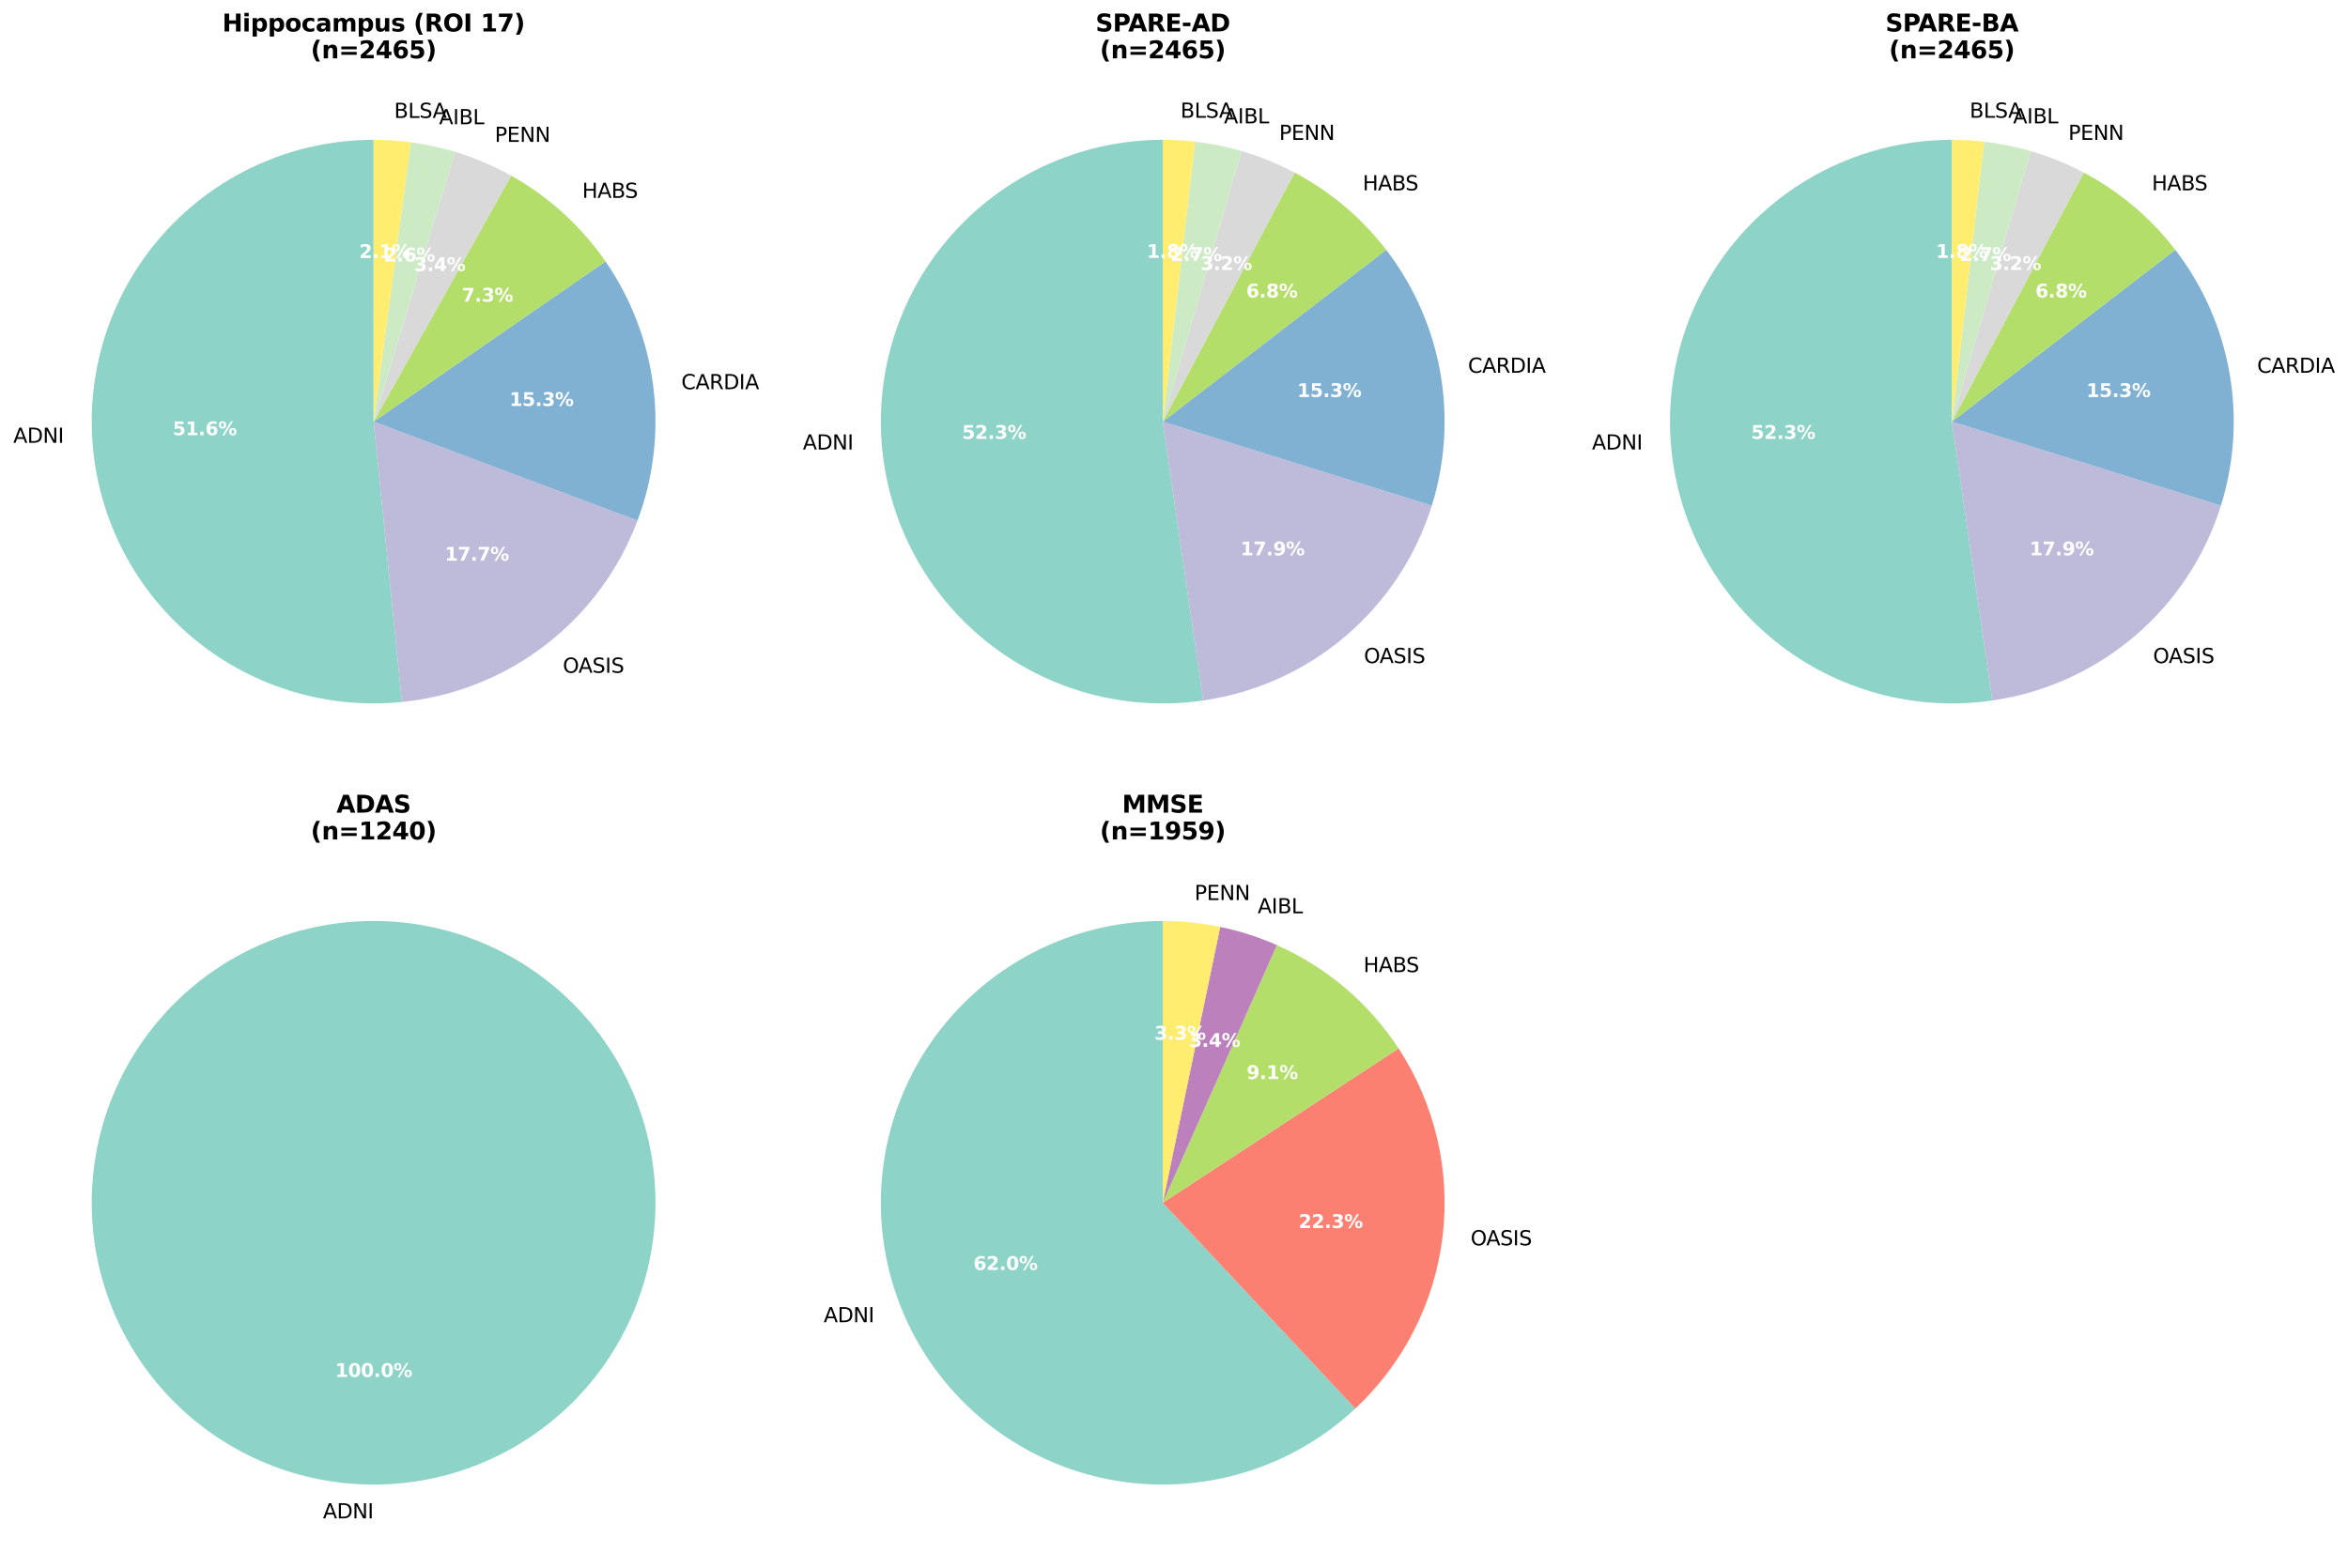 <?xml version="1.0" encoding="utf-8" standalone="no"?>
<!DOCTYPE svg PUBLIC "-//W3C//DTD SVG 1.1//EN"
  "http://www.w3.org/Graphics/SVG/1.1/DTD/svg11.dtd">
<svg xmlns:xlink="http://www.w3.org/1999/xlink" width="1273.384pt" height="850.785pt" viewBox="0 0 1273.384 850.785" xmlns="http://www.w3.org/2000/svg" version="1.1">
 <defs>
  <style type="text/css">*{stroke-linejoin: round; stroke-linecap: butt}</style>
 </defs>
 <g id="figure_1">
  <g id="patch_1">
   <path d="M 0 850.785 
L 1273.384 850.785 
L 1273.384 0 
L 0 0 
z
" style="fill: #ffffff"/>
  </g>
  <g id="axes_1">
   <g id="patch_2">
    <path d="M 202.614 75.853 
C 181.891 75.853 161.384 80.066 142.34 88.237 
C 123.296 96.407 106.111 108.365 91.832 123.382 
C 77.552 138.4 66.474 156.165 59.272 175.595 
C 52.07 195.026 48.894 215.72 49.937 236.416 
C 50.98 257.112 56.22 277.382 65.338 295.99 
C 74.457 314.599 87.264 331.16 102.981 344.666 
C 118.697 358.172 136.997 368.342 156.766 374.557 
C 176.535 380.772 197.362 382.903 217.979 380.82 
L 202.614 228.723 
z
" style="fill: #8dd3c7"/>
   </g>
   <g id="patch_3">
    <path d="M 217.979 380.82 
C 246.331 377.956 273.325 367.22 295.901 349.831 
C 318.476 332.441 335.746 309.081 345.751 282.399 
L 202.614 228.723 
z
" style="fill: #bebada"/>
   </g>
   <g id="patch_4">
    <path d="M 345.751 282.399 
C 354.412 259.303 357.356 234.45 354.33 209.97 
C 351.304 185.489 342.397 162.101 328.373 141.809 
L 202.614 228.723 
z
" style="fill: #80b1d3"/>
   </g>
   <g id="patch_5">
    <path d="M 328.373 141.809 
C 321.756 132.235 314.068 123.449 305.458 115.62 
C 296.848 107.79 287.372 100.97 277.214 95.291 
L 202.614 228.723 
z
" style="fill: #b3de69"/>
   </g>
   <g id="patch_6">
    <path d="M 277.214 95.291 
C 272.394 92.596 267.433 90.165 262.35 88.007 
C 257.268 85.85 252.072 83.969 246.786 82.374 
L 202.614 228.723 
z
" style="fill: #d9d9d9"/>
   </g>
   <g id="patch_7">
    <path d="M 246.786 82.374 
C 242.868 81.191 238.905 80.167 234.905 79.302 
C 230.906 78.438 226.873 77.734 222.817 77.194 
L 202.614 228.723 
z
" style="fill: #ccebc5"/>
   </g>
   <g id="patch_8">
    <path d="M 222.817 77.194 
C 219.469 76.747 216.107 76.412 212.738 76.188 
C 209.368 75.965 205.991 75.853 202.614 75.853 
L 202.614 228.723 
z
" style="fill: #ffed6f"/>
   </g>
   <g id="matplotlib.axis_1"/>
   <g id="matplotlib.axis_2"/>
   <g id="text_1">
    <!-- ADNI -->
    <g transform="translate(7.2 240.221) scale(0.11 -0.11)">
     <defs>
      <path id="DejaVuSans-41" d="M 2188 4044 
L 1331 1722 
L 3047 1722 
L 2188 4044 
z
M 1831 4666 
L 2547 4666 
L 4325 0 
L 3669 0 
L 3244 1197 
L 1141 1197 
L 716 0 
L 50 0 
L 1831 4666 
z
" transform="scale(0.016)"/>
      <path id="DejaVuSans-44" d="M 1259 4147 
L 1259 519 
L 2022 519 
Q 2988 519 3436 956 
Q 3884 1394 3884 2338 
Q 3884 3275 3436 3711 
Q 2988 4147 2022 4147 
L 1259 4147 
z
M 628 4666 
L 1925 4666 
Q 3281 4666 3915 4102 
Q 4550 3538 4550 2338 
Q 4550 1131 3912 565 
Q 3275 0 1925 0 
L 628 0 
L 628 4666 
z
" transform="scale(0.016)"/>
      <path id="DejaVuSans-4e" d="M 628 4666 
L 1478 4666 
L 3547 763 
L 3547 4666 
L 4159 4666 
L 4159 0 
L 3309 0 
L 1241 3903 
L 1241 0 
L 628 0 
L 628 4666 
z
" transform="scale(0.016)"/>
      <path id="DejaVuSans-49" d="M 628 4666 
L 1259 4666 
L 1259 0 
L 628 0 
L 628 4666 
z
" transform="scale(0.016)"/>
     </defs>
     <use xlink:href="#DejaVuSans-41"/>
     <use xlink:href="#DejaVuSans-44" x="68.408"/>
     <use xlink:href="#DejaVuSans-4e" x="145.41"/>
     <use xlink:href="#DejaVuSans-49" x="220.215"/>
    </g>
   </g>
   <g id="text_2">
    <!-- 51.6% -->
    <g style="fill: #ffffff" transform="translate(93.661 236.098) scale(0.1 -0.1)">
     <defs>
      <path id="DejaVuSans-Bold-35" d="M 678 4666 
L 3669 4666 
L 3669 3781 
L 1638 3781 
L 1638 3059 
Q 1775 3097 1914 3117 
Q 2053 3138 2203 3138 
Q 3056 3138 3531 2711 
Q 4006 2284 4006 1522 
Q 4006 766 3489 337 
Q 2972 -91 2053 -91 
Q 1656 -91 1267 -14 
Q 878 63 494 219 
L 494 1166 
Q 875 947 1217 837 
Q 1559 728 1863 728 
Q 2300 728 2551 942 
Q 2803 1156 2803 1522 
Q 2803 1891 2551 2103 
Q 2300 2316 1863 2316 
Q 1603 2316 1309 2248 
Q 1016 2181 678 2041 
L 678 4666 
z
" transform="scale(0.016)"/>
      <path id="DejaVuSans-Bold-31" d="M 750 831 
L 1813 831 
L 1813 3847 
L 722 3622 
L 722 4441 
L 1806 4666 
L 2950 4666 
L 2950 831 
L 4013 831 
L 4013 0 
L 750 0 
L 750 831 
z
" transform="scale(0.016)"/>
      <path id="DejaVuSans-Bold-2e" d="M 653 1209 
L 1778 1209 
L 1778 0 
L 653 0 
L 653 1209 
z
" transform="scale(0.016)"/>
      <path id="DejaVuSans-Bold-36" d="M 2316 2303 
Q 2000 2303 1842 2098 
Q 1684 1894 1684 1484 
Q 1684 1075 1842 870 
Q 2000 666 2316 666 
Q 2634 666 2792 870 
Q 2950 1075 2950 1484 
Q 2950 1894 2792 2098 
Q 2634 2303 2316 2303 
z
M 3803 4544 
L 3803 3681 
Q 3506 3822 3243 3889 
Q 2981 3956 2731 3956 
Q 2194 3956 1894 3657 
Q 1594 3359 1544 2772 
Q 1750 2925 1990 3001 
Q 2231 3078 2516 3078 
Q 3231 3078 3670 2659 
Q 4109 2241 4109 1563 
Q 4109 813 3618 361 
Q 3128 -91 2303 -91 
Q 1394 -91 895 523 
Q 397 1138 397 2266 
Q 397 3422 980 4083 
Q 1563 4744 2578 4744 
Q 2900 4744 3203 4694 
Q 3506 4644 3803 4544 
z
" transform="scale(0.016)"/>
      <path id="DejaVuSans-Bold-25" d="M 4959 1925 
Q 4738 1925 4616 1733 
Q 4494 1541 4494 1184 
Q 4494 825 4614 633 
Q 4734 441 4959 441 
Q 5184 441 5303 633 
Q 5422 825 5422 1184 
Q 5422 1541 5301 1733 
Q 5181 1925 4959 1925 
z
M 4959 2450 
Q 5541 2450 5875 2112 
Q 6209 1775 6209 1184 
Q 6209 594 5875 251 
Q 5541 -91 4959 -91 
Q 4378 -91 4042 251 
Q 3706 594 3706 1184 
Q 3706 1772 4042 2111 
Q 4378 2450 4959 2450 
z
M 2094 -91 
L 1403 -91 
L 4319 4750 
L 5013 4750 
L 2094 -91 
z
M 1453 4750 
Q 2034 4750 2367 4411 
Q 2700 4072 2700 3481 
Q 2700 2891 2367 2550 
Q 2034 2209 1453 2209 
Q 872 2209 539 2550 
Q 206 2891 206 3481 
Q 206 4072 539 4411 
Q 872 4750 1453 4750 
z
M 1453 4225 
Q 1228 4225 1106 4031 
Q 984 3838 984 3481 
Q 984 3122 1106 2926 
Q 1228 2731 1453 2731 
Q 1678 2731 1798 2926 
Q 1919 3122 1919 3481 
Q 1919 3838 1797 4031 
Q 1675 4225 1453 4225 
z
" transform="scale(0.016)"/>
     </defs>
     <use xlink:href="#DejaVuSans-Bold-35"/>
     <use xlink:href="#DejaVuSans-Bold-31" x="69.58"/>
     <use xlink:href="#DejaVuSans-Bold-2e" x="139.16"/>
     <use xlink:href="#DejaVuSans-Bold-36" x="177.148"/>
     <use xlink:href="#DejaVuSans-Bold-25" x="246.729"/>
    </g>
   </g>
   <g id="text_3">
    <!-- OASIS -->
    <g transform="translate(305.229 364.977) scale(0.11 -0.11)">
     <defs>
      <path id="DejaVuSans-4f" d="M 2522 4238 
Q 1834 4238 1429 3725 
Q 1025 3213 1025 2328 
Q 1025 1447 1429 934 
Q 1834 422 2522 422 
Q 3209 422 3611 934 
Q 4013 1447 4013 2328 
Q 4013 3213 3611 3725 
Q 3209 4238 2522 4238 
z
M 2522 4750 
Q 3503 4750 4090 4092 
Q 4678 3434 4678 2328 
Q 4678 1225 4090 567 
Q 3503 -91 2522 -91 
Q 1538 -91 948 565 
Q 359 1222 359 2328 
Q 359 3434 948 4092 
Q 1538 4750 2522 4750 
z
" transform="scale(0.016)"/>
      <path id="DejaVuSans-53" d="M 3425 4513 
L 3425 3897 
Q 3066 4069 2747 4153 
Q 2428 4238 2131 4238 
Q 1616 4238 1336 4038 
Q 1056 3838 1056 3469 
Q 1056 3159 1242 3001 
Q 1428 2844 1947 2747 
L 2328 2669 
Q 3034 2534 3370 2195 
Q 3706 1856 3706 1288 
Q 3706 609 3251 259 
Q 2797 -91 1919 -91 
Q 1588 -91 1214 -16 
Q 841 59 441 206 
L 441 856 
Q 825 641 1194 531 
Q 1563 422 1919 422 
Q 2459 422 2753 634 
Q 3047 847 3047 1241 
Q 3047 1584 2836 1778 
Q 2625 1972 2144 2069 
L 1759 2144 
Q 1053 2284 737 2584 
Q 422 2884 422 3419 
Q 422 4038 858 4394 
Q 1294 4750 2059 4750 
Q 2388 4750 2728 4690 
Q 3069 4631 3425 4513 
z
" transform="scale(0.016)"/>
     </defs>
     <use xlink:href="#DejaVuSans-4f"/>
     <use xlink:href="#DejaVuSans-41" x="76.961"/>
     <use xlink:href="#DejaVuSans-53" x="145.369"/>
     <use xlink:href="#DejaVuSans-49" x="208.846"/>
     <use xlink:href="#DejaVuSans-53" x="238.338"/>
    </g>
   </g>
   <g id="text_4">
    <!-- 17.7% -->
    <g style="fill: #ffffff" transform="translate(241.24 304.147) scale(0.1 -0.1)">
     <defs>
      <path id="DejaVuSans-Bold-37" d="M 428 4666 
L 3944 4666 
L 3944 3988 
L 2125 0 
L 953 0 
L 2675 3781 
L 428 3781 
L 428 4666 
z
" transform="scale(0.016)"/>
     </defs>
     <use xlink:href="#DejaVuSans-Bold-31"/>
     <use xlink:href="#DejaVuSans-Bold-37" x="69.58"/>
     <use xlink:href="#DejaVuSans-Bold-2e" x="139.16"/>
     <use xlink:href="#DejaVuSans-Bold-37" x="177.148"/>
     <use xlink:href="#DejaVuSans-Bold-25" x="246.729"/>
    </g>
   </g>
   <g id="text_5">
    <!-- CARDIA -->
    <g transform="translate(369.501 211.13) scale(0.11 -0.11)">
     <defs>
      <path id="DejaVuSans-43" d="M 4122 4306 
L 4122 3641 
Q 3803 3938 3442 4084 
Q 3081 4231 2675 4231 
Q 1875 4231 1450 3742 
Q 1025 3253 1025 2328 
Q 1025 1406 1450 917 
Q 1875 428 2675 428 
Q 3081 428 3442 575 
Q 3803 722 4122 1019 
L 4122 359 
Q 3791 134 3420 21 
Q 3050 -91 2638 -91 
Q 1578 -91 968 557 
Q 359 1206 359 2328 
Q 359 3453 968 4101 
Q 1578 4750 2638 4750 
Q 3056 4750 3426 4639 
Q 3797 4528 4122 4306 
z
" transform="scale(0.016)"/>
      <path id="DejaVuSans-52" d="M 2841 2188 
Q 3044 2119 3236 1894 
Q 3428 1669 3622 1275 
L 4263 0 
L 3584 0 
L 2988 1197 
Q 2756 1666 2539 1819 
Q 2322 1972 1947 1972 
L 1259 1972 
L 1259 0 
L 628 0 
L 628 4666 
L 2053 4666 
Q 2853 4666 3247 4331 
Q 3641 3997 3641 3322 
Q 3641 2881 3436 2590 
Q 3231 2300 2841 2188 
z
M 1259 4147 
L 1259 2491 
L 2053 2491 
Q 2509 2491 2742 2702 
Q 2975 2913 2975 3322 
Q 2975 3731 2742 3939 
Q 2509 4147 2053 4147 
L 1259 4147 
z
" transform="scale(0.016)"/>
     </defs>
     <use xlink:href="#DejaVuSans-43"/>
     <use xlink:href="#DejaVuSans-41" x="69.824"/>
     <use xlink:href="#DejaVuSans-52" x="138.232"/>
     <use xlink:href="#DejaVuSans-44" x="207.715"/>
     <use xlink:href="#DejaVuSans-49" x="284.717"/>
     <use xlink:href="#DejaVuSans-41" x="314.209"/>
    </g>
   </g>
   <g id="text_6">
    <!-- 15.3% -->
    <g style="fill: #ffffff" transform="translate(276.297 220.231) scale(0.1 -0.1)">
     <defs>
      <path id="DejaVuSans-Bold-33" d="M 2981 2516 
Q 3453 2394 3698 2092 
Q 3944 1791 3944 1325 
Q 3944 631 3412 270 
Q 2881 -91 1863 -91 
Q 1503 -91 1142 -33 
Q 781 25 428 141 
L 428 1069 
Q 766 900 1098 814 
Q 1431 728 1753 728 
Q 2231 728 2486 893 
Q 2741 1059 2741 1369 
Q 2741 1688 2480 1852 
Q 2219 2016 1709 2016 
L 1228 2016 
L 1228 2791 
L 1734 2791 
Q 2188 2791 2409 2933 
Q 2631 3075 2631 3366 
Q 2631 3634 2415 3781 
Q 2200 3928 1806 3928 
Q 1516 3928 1219 3862 
Q 922 3797 628 3669 
L 628 4550 
Q 984 4650 1334 4700 
Q 1684 4750 2022 4750 
Q 2931 4750 3382 4451 
Q 3834 4153 3834 3553 
Q 3834 3144 3618 2883 
Q 3403 2622 2981 2516 
z
" transform="scale(0.016)"/>
     </defs>
     <use xlink:href="#DejaVuSans-Bold-31"/>
     <use xlink:href="#DejaVuSans-Bold-35" x="69.58"/>
     <use xlink:href="#DejaVuSans-Bold-2e" x="139.16"/>
     <use xlink:href="#DejaVuSans-Bold-33" x="177.148"/>
     <use xlink:href="#DejaVuSans-Bold-25" x="246.729"/>
    </g>
   </g>
   <g id="text_7">
    <!-- HABS -->
    <g transform="translate(315.742 107.344) scale(0.11 -0.11)">
     <defs>
      <path id="DejaVuSans-48" d="M 628 4666 
L 1259 4666 
L 1259 2753 
L 3553 2753 
L 3553 4666 
L 4184 4666 
L 4184 0 
L 3553 0 
L 3553 2222 
L 1259 2222 
L 1259 0 
L 628 0 
L 628 4666 
z
" transform="scale(0.016)"/>
      <path id="DejaVuSans-42" d="M 1259 2228 
L 1259 519 
L 2272 519 
Q 2781 519 3026 730 
Q 3272 941 3272 1375 
Q 3272 1813 3026 2020 
Q 2781 2228 2272 2228 
L 1259 2228 
z
M 1259 4147 
L 1259 2741 
L 2194 2741 
Q 2656 2741 2882 2914 
Q 3109 3088 3109 3444 
Q 3109 3797 2882 3972 
Q 2656 4147 2194 4147 
L 1259 4147 
z
M 628 4666 
L 2241 4666 
Q 2963 4666 3353 4366 
Q 3744 4066 3744 3513 
Q 3744 3084 3544 2831 
Q 3344 2578 2956 2516 
Q 3422 2416 3680 2098 
Q 3938 1781 3938 1306 
Q 3938 681 3513 340 
Q 3088 0 2303 0 
L 628 0 
L 628 4666 
z
" transform="scale(0.016)"/>
     </defs>
     <use xlink:href="#DejaVuSans-48"/>
     <use xlink:href="#DejaVuSans-41" x="75.195"/>
     <use xlink:href="#DejaVuSans-42" x="143.604"/>
     <use xlink:href="#DejaVuSans-53" x="210.457"/>
    </g>
   </g>
   <g id="text_8">
    <!-- 7.3% -->
    <g style="fill: #ffffff" transform="translate(250.453 163.62) scale(0.1 -0.1)">
     <use xlink:href="#DejaVuSans-Bold-37"/>
     <use xlink:href="#DejaVuSans-Bold-2e" x="69.58"/>
     <use xlink:href="#DejaVuSans-Bold-33" x="107.568"/>
     <use xlink:href="#DejaVuSans-Bold-25" x="177.148"/>
    </g>
   </g>
   <g id="text_9">
    <!-- PENN -->
    <g transform="translate(268.324 76.971) scale(0.11 -0.11)">
     <defs>
      <path id="DejaVuSans-50" d="M 1259 4147 
L 1259 2394 
L 2053 2394 
Q 2494 2394 2734 2622 
Q 2975 2850 2975 3272 
Q 2975 3691 2734 3919 
Q 2494 4147 2053 4147 
L 1259 4147 
z
M 628 4666 
L 2053 4666 
Q 2838 4666 3239 4311 
Q 3641 3956 3641 3272 
Q 3641 2581 3239 2228 
Q 2838 1875 2053 1875 
L 1259 1875 
L 1259 0 
L 628 0 
L 628 4666 
z
" transform="scale(0.016)"/>
      <path id="DejaVuSans-45" d="M 628 4666 
L 3578 4666 
L 3578 4134 
L 1259 4134 
L 1259 2753 
L 3481 2753 
L 3481 2222 
L 1259 2222 
L 1259 531 
L 3634 531 
L 3634 0 
L 628 0 
L 628 4666 
z
" transform="scale(0.016)"/>
     </defs>
     <use xlink:href="#DejaVuSans-50"/>
     <use xlink:href="#DejaVuSans-45" x="60.303"/>
     <use xlink:href="#DejaVuSans-4e" x="123.486"/>
     <use xlink:href="#DejaVuSans-4e" x="198.291"/>
    </g>
   </g>
   <g id="text_10">
    <!-- 3.4% -->
    <g style="fill: #ffffff" transform="translate(224.588 147.053) scale(0.1 -0.1)">
     <defs>
      <path id="DejaVuSans-Bold-34" d="M 2356 3675 
L 1038 1722 
L 2356 1722 
L 2356 3675 
z
M 2156 4666 
L 3494 4666 
L 3494 1722 
L 4159 1722 
L 4159 850 
L 3494 850 
L 3494 0 
L 2356 0 
L 2356 850 
L 288 850 
L 288 1881 
L 2156 4666 
z
" transform="scale(0.016)"/>
     </defs>
     <use xlink:href="#DejaVuSans-Bold-33"/>
     <use xlink:href="#DejaVuSans-Bold-2e" x="69.58"/>
     <use xlink:href="#DejaVuSans-Bold-34" x="107.568"/>
     <use xlink:href="#DejaVuSans-Bold-25" x="177.148"/>
    </g>
   </g>
   <g id="text_11">
    <!-- AIBL -->
    <g transform="translate(238.135 67.395) scale(0.11 -0.11)">
     <defs>
      <path id="DejaVuSans-4c" d="M 628 4666 
L 1259 4666 
L 1259 531 
L 3531 531 
L 3531 0 
L 628 0 
L 628 4666 
z
" transform="scale(0.016)"/>
     </defs>
     <use xlink:href="#DejaVuSans-41"/>
     <use xlink:href="#DejaVuSans-49" x="68.408"/>
     <use xlink:href="#DejaVuSans-42" x="97.9"/>
     <use xlink:href="#DejaVuSans-4c" x="166.504"/>
    </g>
   </g>
   <g id="text_12">
    <!-- 2.6% -->
    <g style="fill: #ffffff" transform="translate(208.122 141.83) scale(0.1 -0.1)">
     <defs>
      <path id="DejaVuSans-Bold-32" d="M 1844 884 
L 3897 884 
L 3897 0 
L 506 0 
L 506 884 
L 2209 2388 
Q 2438 2594 2547 2791 
Q 2656 2988 2656 3200 
Q 2656 3528 2436 3728 
Q 2216 3928 1850 3928 
Q 1569 3928 1234 3808 
Q 900 3688 519 3450 
L 519 4475 
Q 925 4609 1322 4679 
Q 1719 4750 2100 4750 
Q 2938 4750 3402 4381 
Q 3866 4013 3866 3353 
Q 3866 2972 3669 2642 
Q 3472 2313 2841 1759 
L 1844 884 
z
" transform="scale(0.016)"/>
     </defs>
     <use xlink:href="#DejaVuSans-Bold-32"/>
     <use xlink:href="#DejaVuSans-Bold-2e" x="69.58"/>
     <use xlink:href="#DejaVuSans-Bold-36" x="107.568"/>
     <use xlink:href="#DejaVuSans-Bold-25" x="177.148"/>
    </g>
   </g>
   <g id="text_13">
    <!-- BLSA -->
    <g transform="translate(213.75 63.97) scale(0.11 -0.11)">
     <use xlink:href="#DejaVuSans-42"/>
     <use xlink:href="#DejaVuSans-4c" x="68.604"/>
     <use xlink:href="#DejaVuSans-53" x="124.316"/>
     <use xlink:href="#DejaVuSans-41" x="189.668"/>
    </g>
   </g>
   <g id="text_14">
    <!-- 2.1% -->
    <g style="fill: #ffffff" transform="translate(194.821 139.962) scale(0.1 -0.1)">
     <use xlink:href="#DejaVuSans-Bold-32"/>
     <use xlink:href="#DejaVuSans-Bold-2e" x="69.58"/>
     <use xlink:href="#DejaVuSans-Bold-31" x="107.568"/>
     <use xlink:href="#DejaVuSans-Bold-25" x="177.148"/>
    </g>
   </g>
   <g id="text_15">
    <!-- Hippocampus (ROI 17) -->
    <g transform="translate(120.552 17.078) scale(0.13 -0.13)">
     <defs>
      <path id="DejaVuSans-Bold-48" d="M 588 4666 
L 1791 4666 
L 1791 2888 
L 3566 2888 
L 3566 4666 
L 4769 4666 
L 4769 0 
L 3566 0 
L 3566 1978 
L 1791 1978 
L 1791 0 
L 588 0 
L 588 4666 
z
" transform="scale(0.016)"/>
      <path id="DejaVuSans-Bold-69" d="M 538 3500 
L 1656 3500 
L 1656 0 
L 538 0 
L 538 3500 
z
M 538 4863 
L 1656 4863 
L 1656 3950 
L 538 3950 
L 538 4863 
z
" transform="scale(0.016)"/>
      <path id="DejaVuSans-Bold-70" d="M 1656 506 
L 1656 -1331 
L 538 -1331 
L 538 3500 
L 1656 3500 
L 1656 2988 
Q 1888 3294 2169 3439 
Q 2450 3584 2816 3584 
Q 3463 3584 3878 3070 
Q 4294 2556 4294 1747 
Q 4294 938 3878 423 
Q 3463 -91 2816 -91 
Q 2450 -91 2169 54 
Q 1888 200 1656 506 
z
M 2400 2772 
Q 2041 2772 1848 2508 
Q 1656 2244 1656 1747 
Q 1656 1250 1848 986 
Q 2041 722 2400 722 
Q 2759 722 2948 984 
Q 3138 1247 3138 1747 
Q 3138 2247 2948 2509 
Q 2759 2772 2400 2772 
z
" transform="scale(0.016)"/>
      <path id="DejaVuSans-Bold-6f" d="M 2203 2784 
Q 1831 2784 1636 2517 
Q 1441 2250 1441 1747 
Q 1441 1244 1636 976 
Q 1831 709 2203 709 
Q 2569 709 2762 976 
Q 2956 1244 2956 1747 
Q 2956 2250 2762 2517 
Q 2569 2784 2203 2784 
z
M 2203 3584 
Q 3106 3584 3614 3096 
Q 4122 2609 4122 1747 
Q 4122 884 3614 396 
Q 3106 -91 2203 -91 
Q 1297 -91 786 396 
Q 275 884 275 1747 
Q 275 2609 786 3096 
Q 1297 3584 2203 3584 
z
" transform="scale(0.016)"/>
      <path id="DejaVuSans-Bold-63" d="M 3366 3391 
L 3366 2478 
Q 3138 2634 2908 2709 
Q 2678 2784 2431 2784 
Q 1963 2784 1702 2511 
Q 1441 2238 1441 1747 
Q 1441 1256 1702 982 
Q 1963 709 2431 709 
Q 2694 709 2930 787 
Q 3166 866 3366 1019 
L 3366 103 
Q 3103 6 2833 -42 
Q 2563 -91 2291 -91 
Q 1344 -91 809 395 
Q 275 881 275 1747 
Q 275 2613 809 3098 
Q 1344 3584 2291 3584 
Q 2566 3584 2833 3536 
Q 3100 3488 3366 3391 
z
" transform="scale(0.016)"/>
      <path id="DejaVuSans-Bold-61" d="M 2106 1575 
Q 1756 1575 1579 1456 
Q 1403 1338 1403 1106 
Q 1403 894 1545 773 
Q 1688 653 1941 653 
Q 2256 653 2472 879 
Q 2688 1106 2688 1447 
L 2688 1575 
L 2106 1575 
z
M 3816 1997 
L 3816 0 
L 2688 0 
L 2688 519 
Q 2463 200 2181 54 
Q 1900 -91 1497 -91 
Q 953 -91 614 226 
Q 275 544 275 1050 
Q 275 1666 698 1953 
Q 1122 2241 2028 2241 
L 2688 2241 
L 2688 2328 
Q 2688 2594 2478 2717 
Q 2269 2841 1825 2841 
Q 1466 2841 1156 2769 
Q 847 2697 581 2553 
L 581 3406 
Q 941 3494 1303 3539 
Q 1666 3584 2028 3584 
Q 2975 3584 3395 3211 
Q 3816 2838 3816 1997 
z
" transform="scale(0.016)"/>
      <path id="DejaVuSans-Bold-6d" d="M 3781 2919 
Q 3994 3244 4286 3414 
Q 4578 3584 4928 3584 
Q 5531 3584 5847 3212 
Q 6163 2841 6163 2131 
L 6163 0 
L 5038 0 
L 5038 1825 
Q 5041 1866 5042 1909 
Q 5044 1953 5044 2034 
Q 5044 2406 4934 2573 
Q 4825 2741 4581 2741 
Q 4263 2741 4089 2478 
Q 3916 2216 3909 1719 
L 3909 0 
L 2784 0 
L 2784 1825 
Q 2784 2406 2684 2573 
Q 2584 2741 2328 2741 
Q 2006 2741 1831 2477 
Q 1656 2213 1656 1722 
L 1656 0 
L 531 0 
L 531 3500 
L 1656 3500 
L 1656 2988 
Q 1863 3284 2130 3434 
Q 2397 3584 2719 3584 
Q 3081 3584 3359 3409 
Q 3638 3234 3781 2919 
z
" transform="scale(0.016)"/>
      <path id="DejaVuSans-Bold-75" d="M 500 1363 
L 500 3500 
L 1625 3500 
L 1625 3150 
Q 1625 2866 1622 2436 
Q 1619 2006 1619 1863 
Q 1619 1441 1641 1255 
Q 1663 1069 1716 984 
Q 1784 875 1895 815 
Q 2006 756 2150 756 
Q 2500 756 2700 1025 
Q 2900 1294 2900 1772 
L 2900 3500 
L 4019 3500 
L 4019 0 
L 2900 0 
L 2900 506 
Q 2647 200 2364 54 
Q 2081 -91 1741 -91 
Q 1134 -91 817 281 
Q 500 653 500 1363 
z
" transform="scale(0.016)"/>
      <path id="DejaVuSans-Bold-73" d="M 3272 3391 
L 3272 2541 
Q 2913 2691 2578 2766 
Q 2244 2841 1947 2841 
Q 1628 2841 1473 2761 
Q 1319 2681 1319 2516 
Q 1319 2381 1436 2309 
Q 1553 2238 1856 2203 
L 2053 2175 
Q 2913 2066 3209 1816 
Q 3506 1566 3506 1031 
Q 3506 472 3093 190 
Q 2681 -91 1863 -91 
Q 1516 -91 1145 -36 
Q 775 19 384 128 
L 384 978 
Q 719 816 1070 734 
Q 1422 653 1784 653 
Q 2113 653 2278 743 
Q 2444 834 2444 1013 
Q 2444 1163 2330 1236 
Q 2216 1309 1875 1350 
L 1678 1375 
Q 931 1469 631 1722 
Q 331 1975 331 2491 
Q 331 3047 712 3315 
Q 1094 3584 1881 3584 
Q 2191 3584 2531 3537 
Q 2872 3491 3272 3391 
z
" transform="scale(0.016)"/>
      <path id="DejaVuSans-Bold-20" transform="scale(0.016)"/>
      <path id="DejaVuSans-Bold-28" d="M 2413 -844 
L 1484 -844 
Q 1006 -72 778 623 
Q 550 1319 550 2003 
Q 550 2688 779 3389 
Q 1009 4091 1484 4856 
L 2413 4856 
Q 2013 4116 1813 3408 
Q 1613 2700 1613 2009 
Q 1613 1319 1811 609 
Q 2009 -100 2413 -844 
z
" transform="scale(0.016)"/>
      <path id="DejaVuSans-Bold-52" d="M 2297 2597 
Q 2675 2597 2839 2737 
Q 3003 2878 3003 3200 
Q 3003 3519 2839 3656 
Q 2675 3794 2297 3794 
L 1791 3794 
L 1791 2597 
L 2297 2597 
z
M 1791 1766 
L 1791 0 
L 588 0 
L 588 4666 
L 2425 4666 
Q 3347 4666 3776 4356 
Q 4206 4047 4206 3378 
Q 4206 2916 3982 2619 
Q 3759 2322 3309 2181 
Q 3556 2125 3751 1926 
Q 3947 1728 4147 1325 
L 4800 0 
L 3519 0 
L 2950 1159 
Q 2778 1509 2601 1637 
Q 2425 1766 2131 1766 
L 1791 1766 
z
" transform="scale(0.016)"/>
      <path id="DejaVuSans-Bold-4f" d="M 2719 3878 
Q 2169 3878 1866 3472 
Q 1563 3066 1563 2328 
Q 1563 1594 1866 1187 
Q 2169 781 2719 781 
Q 3272 781 3575 1187 
Q 3878 1594 3878 2328 
Q 3878 3066 3575 3472 
Q 3272 3878 2719 3878 
z
M 2719 4750 
Q 3844 4750 4481 4106 
Q 5119 3463 5119 2328 
Q 5119 1197 4481 553 
Q 3844 -91 2719 -91 
Q 1597 -91 958 553 
Q 319 1197 319 2328 
Q 319 3463 958 4106 
Q 1597 4750 2719 4750 
z
" transform="scale(0.016)"/>
      <path id="DejaVuSans-Bold-49" d="M 588 4666 
L 1791 4666 
L 1791 0 
L 588 0 
L 588 4666 
z
" transform="scale(0.016)"/>
      <path id="DejaVuSans-Bold-29" d="M 513 -844 
Q 913 -100 1113 609 
Q 1313 1319 1313 2009 
Q 1313 2700 1113 3408 
Q 913 4116 513 4856 
L 1441 4856 
Q 1916 4091 2145 3389 
Q 2375 2688 2375 2003 
Q 2375 1319 2147 623 
Q 1919 -72 1441 -844 
L 513 -844 
z
" transform="scale(0.016)"/>
     </defs>
     <use xlink:href="#DejaVuSans-Bold-48"/>
     <use xlink:href="#DejaVuSans-Bold-69" x="83.691"/>
     <use xlink:href="#DejaVuSans-Bold-70" x="117.969"/>
     <use xlink:href="#DejaVuSans-Bold-70" x="189.551"/>
     <use xlink:href="#DejaVuSans-Bold-6f" x="261.133"/>
     <use xlink:href="#DejaVuSans-Bold-63" x="329.834"/>
     <use xlink:href="#DejaVuSans-Bold-61" x="389.111"/>
     <use xlink:href="#DejaVuSans-Bold-6d" x="456.592"/>
     <use xlink:href="#DejaVuSans-Bold-70" x="560.791"/>
     <use xlink:href="#DejaVuSans-Bold-75" x="632.373"/>
     <use xlink:href="#DejaVuSans-Bold-73" x="703.564"/>
     <use xlink:href="#DejaVuSans-Bold-20" x="763.086"/>
     <use xlink:href="#DejaVuSans-Bold-28" x="797.9"/>
     <use xlink:href="#DejaVuSans-Bold-52" x="843.604"/>
     <use xlink:href="#DejaVuSans-Bold-4f" x="920.605"/>
     <use xlink:href="#DejaVuSans-Bold-49" x="1005.615"/>
     <use xlink:href="#DejaVuSans-Bold-20" x="1042.822"/>
     <use xlink:href="#DejaVuSans-Bold-31" x="1077.637"/>
     <use xlink:href="#DejaVuSans-Bold-37" x="1147.217"/>
     <use xlink:href="#DejaVuSans-Bold-29" x="1216.797"/>
    </g>
    <!-- (n=2465) -->
    <g transform="translate(168.508 31.635) scale(0.13 -0.13)">
     <defs>
      <path id="DejaVuSans-Bold-6e" d="M 4056 2131 
L 4056 0 
L 2931 0 
L 2931 347 
L 2931 1631 
Q 2931 2084 2911 2256 
Q 2891 2428 2841 2509 
Q 2775 2619 2662 2680 
Q 2550 2741 2406 2741 
Q 2056 2741 1856 2470 
Q 1656 2200 1656 1722 
L 1656 0 
L 538 0 
L 538 3500 
L 1656 3500 
L 1656 2988 
Q 1909 3294 2193 3439 
Q 2478 3584 2822 3584 
Q 3428 3584 3742 3212 
Q 4056 2841 4056 2131 
z
" transform="scale(0.016)"/>
      <path id="DejaVuSans-Bold-3d" d="M 678 3084 
L 4684 3084 
L 4684 2350 
L 678 2350 
L 678 3084 
z
M 678 1663 
L 4684 1663 
L 4684 922 
L 678 922 
L 678 1663 
z
" transform="scale(0.016)"/>
     </defs>
     <use xlink:href="#DejaVuSans-Bold-28"/>
     <use xlink:href="#DejaVuSans-Bold-6e" x="45.703"/>
     <use xlink:href="#DejaVuSans-Bold-3d" x="116.895"/>
     <use xlink:href="#DejaVuSans-Bold-32" x="200.684"/>
     <use xlink:href="#DejaVuSans-Bold-34" x="270.264"/>
     <use xlink:href="#DejaVuSans-Bold-36" x="339.844"/>
     <use xlink:href="#DejaVuSans-Bold-35" x="409.424"/>
     <use xlink:href="#DejaVuSans-Bold-29" x="479.004"/>
    </g>
   </g>
  </g>
  <g id="axes_2">
   <g id="patch_9">
    <path d="M 630.582 75.853 
C 609.581 75.853 588.803 80.181 569.548 88.565 
C 550.294 96.95 532.971 109.214 518.665 124.589 
C 504.359 139.964 493.374 158.123 486.396 177.931 
C 479.419 197.74 476.597 218.775 478.108 239.722 
C 479.619 260.669 485.43 281.081 495.179 299.683 
C 504.927 318.285 518.405 334.68 534.769 347.842 
C 551.134 361.005 570.037 370.656 590.296 376.19 
C 610.554 381.725 631.738 383.026 652.522 380.012 
L 630.582 228.723 
z
" style="fill: #8dd3c7"/>
   </g>
   <g id="patch_10">
    <path d="M 652.522 380.012 
C 681.051 375.874 707.836 363.751 729.771 345.046 
C 751.707 326.342 767.91 301.809 776.503 274.292 
L 630.582 228.723 
z
" style="fill: #bebada"/>
   </g>
   <g id="patch_11">
    <path d="M 776.503 274.292 
C 783.817 250.873 785.386 226.033 781.078 201.879 
C 776.769 177.726 766.709 154.96 751.749 135.514 
L 630.582 228.723 
z
" style="fill: #80b1d3"/>
   </g>
   <g id="patch_12">
    <path d="M 751.749 135.514 
C 745.09 126.858 737.523 118.94 729.177 111.896 
C 720.831 104.853 711.754 98.724 702.102 93.615 
L 630.582 228.723 
z
" style="fill: #b3de69"/>
   </g>
   <g id="patch_13">
    <path d="M 702.102 93.615 
C 697.509 91.184 692.796 88.988 687.979 87.037 
C 683.163 85.086 678.25 83.382 673.26 81.931 
L 630.582 228.723 
z
" style="fill: #d9d9d9"/>
   </g>
   <g id="patch_14">
    <path d="M 673.26 81.931 
C 669.143 80.734 664.978 79.711 660.776 78.864 
C 656.574 78.018 652.337 77.348 648.079 76.857 
L 630.582 228.723 
z
" style="fill: #ccebc5"/>
   </g>
   <g id="patch_15">
    <path d="M 648.079 76.857 
C 645.175 76.523 642.263 76.272 639.345 76.104 
C 636.427 75.937 633.505 75.853 630.582 75.853 
L 630.582 228.723 
z
" style="fill: #ffed6f"/>
   </g>
   <g id="matplotlib.axis_3"/>
   <g id="matplotlib.axis_4"/>
   <g id="text_16">
    <!-- ADNI -->
    <g transform="translate(435.391 243.857) scale(0.11 -0.11)">
     <use xlink:href="#DejaVuSans-41"/>
     <use xlink:href="#DejaVuSans-44" x="68.408"/>
     <use xlink:href="#DejaVuSans-4e" x="145.41"/>
     <use xlink:href="#DejaVuSans-49" x="220.215"/>
    </g>
   </g>
   <g id="text_17">
    <!-- 52.3% -->
    <g style="fill: #ffffff" transform="translate(521.752 238.082) scale(0.1 -0.1)">
     <use xlink:href="#DejaVuSans-Bold-35"/>
     <use xlink:href="#DejaVuSans-Bold-32" x="69.58"/>
     <use xlink:href="#DejaVuSans-Bold-2e" x="139.16"/>
     <use xlink:href="#DejaVuSans-Bold-33" x="177.148"/>
     <use xlink:href="#DejaVuSans-Bold-25" x="246.729"/>
    </g>
   </g>
   <g id="text_18">
    <!-- OASIS -->
    <g transform="translate(739.69 359.714) scale(0.11 -0.11)">
     <use xlink:href="#DejaVuSans-4f"/>
     <use xlink:href="#DejaVuSans-41" x="76.961"/>
     <use xlink:href="#DejaVuSans-53" x="145.369"/>
     <use xlink:href="#DejaVuSans-49" x="208.846"/>
     <use xlink:href="#DejaVuSans-53" x="238.338"/>
    </g>
   </g>
   <g id="text_19">
    <!-- 17.9% -->
    <g style="fill: #ffffff" transform="translate(672.75 301.276) scale(0.1 -0.1)">
     <defs>
      <path id="DejaVuSans-Bold-39" d="M 641 103 
L 641 966 
Q 928 831 1190 764 
Q 1453 697 1709 697 
Q 2247 697 2547 995 
Q 2847 1294 2900 1881 
Q 2688 1725 2447 1647 
Q 2206 1569 1925 1569 
Q 1209 1569 770 1986 
Q 331 2403 331 3084 
Q 331 3838 820 4291 
Q 1309 4744 2131 4744 
Q 3044 4744 3544 4128 
Q 4044 3513 4044 2388 
Q 4044 1231 3459 570 
Q 2875 -91 1856 -91 
Q 1528 -91 1228 -42 
Q 928 6 641 103 
z
M 2125 2350 
Q 2441 2350 2600 2554 
Q 2759 2759 2759 3169 
Q 2759 3575 2600 3781 
Q 2441 3988 2125 3988 
Q 1809 3988 1650 3781 
Q 1491 3575 1491 3169 
Q 1491 2759 1650 2554 
Q 1809 2350 2125 2350 
z
" transform="scale(0.016)"/>
     </defs>
     <use xlink:href="#DejaVuSans-Bold-31"/>
     <use xlink:href="#DejaVuSans-Bold-37" x="69.58"/>
     <use xlink:href="#DejaVuSans-Bold-2e" x="139.16"/>
     <use xlink:href="#DejaVuSans-Bold-39" x="177.148"/>
     <use xlink:href="#DejaVuSans-Bold-25" x="246.729"/>
    </g>
   </g>
   <g id="text_20">
    <!-- CARDIA -->
    <g transform="translate(796.127 202.23) scale(0.11 -0.11)">
     <use xlink:href="#DejaVuSans-43"/>
     <use xlink:href="#DejaVuSans-41" x="69.824"/>
     <use xlink:href="#DejaVuSans-52" x="138.232"/>
     <use xlink:href="#DejaVuSans-44" x="207.715"/>
     <use xlink:href="#DejaVuSans-49" x="284.717"/>
     <use xlink:href="#DejaVuSans-41" x="314.209"/>
    </g>
   </g>
   <g id="text_21">
    <!-- 15.3% -->
    <g style="fill: #ffffff" transform="translate(703.533 215.376) scale(0.1 -0.1)">
     <use xlink:href="#DejaVuSans-Bold-31"/>
     <use xlink:href="#DejaVuSans-Bold-35" x="69.58"/>
     <use xlink:href="#DejaVuSans-Bold-2e" x="139.16"/>
     <use xlink:href="#DejaVuSans-Bold-33" x="177.148"/>
     <use xlink:href="#DejaVuSans-Bold-25" x="246.729"/>
    </g>
   </g>
   <g id="text_22">
    <!-- HABS -->
    <g transform="translate(739.036 103.249) scale(0.11 -0.11)">
     <use xlink:href="#DejaVuSans-48"/>
     <use xlink:href="#DejaVuSans-41" x="75.195"/>
     <use xlink:href="#DejaVuSans-42" x="143.604"/>
     <use xlink:href="#DejaVuSans-53" x="210.457"/>
    </g>
   </g>
   <g id="text_23">
    <!-- 6.8% -->
    <g style="fill: #ffffff" transform="translate(675.872 161.387) scale(0.1 -0.1)">
     <defs>
      <path id="DejaVuSans-Bold-38" d="M 2228 2088 
Q 1891 2088 1709 1903 
Q 1528 1719 1528 1375 
Q 1528 1031 1709 848 
Q 1891 666 2228 666 
Q 2563 666 2741 848 
Q 2919 1031 2919 1375 
Q 2919 1722 2741 1905 
Q 2563 2088 2228 2088 
z
M 1350 2484 
Q 925 2613 709 2878 
Q 494 3144 494 3541 
Q 494 4131 934 4440 
Q 1375 4750 2228 4750 
Q 3075 4750 3515 4442 
Q 3956 4134 3956 3541 
Q 3956 3144 3739 2878 
Q 3522 2613 3097 2484 
Q 3572 2353 3814 2058 
Q 4056 1763 4056 1313 
Q 4056 619 3595 264 
Q 3134 -91 2228 -91 
Q 1319 -91 855 264 
Q 391 619 391 1313 
Q 391 1763 633 2058 
Q 875 2353 1350 2484 
z
M 1631 3419 
Q 1631 3141 1786 2991 
Q 1941 2841 2228 2841 
Q 2509 2841 2662 2991 
Q 2816 3141 2816 3419 
Q 2816 3697 2662 3845 
Q 2509 3994 2228 3994 
Q 1941 3994 1786 3844 
Q 1631 3694 1631 3419 
z
" transform="scale(0.016)"/>
     </defs>
     <use xlink:href="#DejaVuSans-Bold-36"/>
     <use xlink:href="#DejaVuSans-Bold-2e" x="69.58"/>
     <use xlink:href="#DejaVuSans-Bold-38" x="107.568"/>
     <use xlink:href="#DejaVuSans-Bold-25" x="177.148"/>
    </g>
   </g>
   <g id="text_24">
    <!-- PENN -->
    <g transform="translate(693.719 75.904) scale(0.11 -0.11)">
     <use xlink:href="#DejaVuSans-50"/>
     <use xlink:href="#DejaVuSans-45" x="60.303"/>
     <use xlink:href="#DejaVuSans-4e" x="123.486"/>
     <use xlink:href="#DejaVuSans-4e" x="198.291"/>
    </g>
   </g>
   <g id="text_25">
    <!-- 3.2% -->
    <g style="fill: #ffffff" transform="translate(651.153 146.471) scale(0.1 -0.1)">
     <use xlink:href="#DejaVuSans-Bold-33"/>
     <use xlink:href="#DejaVuSans-Bold-2e" x="69.58"/>
     <use xlink:href="#DejaVuSans-Bold-32" x="107.568"/>
     <use xlink:href="#DejaVuSans-Bold-25" x="177.148"/>
    </g>
   </g>
   <g id="text_26">
    <!-- AIBL -->
    <g transform="translate(663.795 66.914) scale(0.11 -0.11)">
     <use xlink:href="#DejaVuSans-41"/>
     <use xlink:href="#DejaVuSans-49" x="68.408"/>
     <use xlink:href="#DejaVuSans-42" x="97.9"/>
     <use xlink:href="#DejaVuSans-4c" x="166.504"/>
    </g>
   </g>
   <g id="text_27">
    <!-- 2.7% -->
    <g style="fill: #ffffff" transform="translate(634.831 141.567) scale(0.1 -0.1)">
     <use xlink:href="#DejaVuSans-Bold-32"/>
     <use xlink:href="#DejaVuSans-Bold-2e" x="69.58"/>
     <use xlink:href="#DejaVuSans-Bold-37" x="107.568"/>
     <use xlink:href="#DejaVuSans-Bold-25" x="177.148"/>
    </g>
   </g>
   <g id="text_28">
    <!-- BLSA -->
    <g transform="translate(640.221 63.878) scale(0.11 -0.11)">
     <use xlink:href="#DejaVuSans-42"/>
     <use xlink:href="#DejaVuSans-4c" x="68.604"/>
     <use xlink:href="#DejaVuSans-53" x="124.316"/>
     <use xlink:href="#DejaVuSans-41" x="189.668"/>
    </g>
   </g>
   <g id="text_29">
    <!-- 1.8% -->
    <g style="fill: #ffffff" transform="translate(621.973 139.911) scale(0.1 -0.1)">
     <use xlink:href="#DejaVuSans-Bold-31"/>
     <use xlink:href="#DejaVuSans-Bold-2e" x="69.58"/>
     <use xlink:href="#DejaVuSans-Bold-38" x="107.568"/>
     <use xlink:href="#DejaVuSans-Bold-25" x="177.148"/>
    </g>
   </g>
   <g id="text_30">
    <!-- SPARE-AD -->
    <g transform="translate(594.131 17.078) scale(0.13 -0.13)">
     <defs>
      <path id="DejaVuSans-Bold-53" d="M 3834 4519 
L 3834 3531 
Q 3450 3703 3084 3790 
Q 2719 3878 2394 3878 
Q 1963 3878 1756 3759 
Q 1550 3641 1550 3391 
Q 1550 3203 1689 3098 
Q 1828 2994 2194 2919 
L 2706 2816 
Q 3484 2659 3812 2340 
Q 4141 2022 4141 1434 
Q 4141 663 3683 286 
Q 3225 -91 2284 -91 
Q 1841 -91 1394 -6 
Q 947 78 500 244 
L 500 1259 
Q 947 1022 1364 901 
Q 1781 781 2169 781 
Q 2563 781 2772 912 
Q 2981 1044 2981 1288 
Q 2981 1506 2839 1625 
Q 2697 1744 2272 1838 
L 1806 1941 
Q 1106 2091 782 2419 
Q 459 2747 459 3303 
Q 459 4000 909 4375 
Q 1359 4750 2203 4750 
Q 2588 4750 2994 4692 
Q 3400 4634 3834 4519 
z
" transform="scale(0.016)"/>
      <path id="DejaVuSans-Bold-50" d="M 588 4666 
L 2584 4666 
Q 3475 4666 3951 4270 
Q 4428 3875 4428 3144 
Q 4428 2409 3951 2014 
Q 3475 1619 2584 1619 
L 1791 1619 
L 1791 0 
L 588 0 
L 588 4666 
z
M 1791 3794 
L 1791 2491 
L 2456 2491 
Q 2806 2491 2997 2661 
Q 3188 2831 3188 3144 
Q 3188 3456 2997 3625 
Q 2806 3794 2456 3794 
L 1791 3794 
z
" transform="scale(0.016)"/>
      <path id="DejaVuSans-Bold-41" d="M 3419 850 
L 1538 850 
L 1241 0 
L 31 0 
L 1759 4666 
L 3194 4666 
L 4922 0 
L 3713 0 
L 3419 850 
z
M 1838 1716 
L 3116 1716 
L 2478 3572 
L 1838 1716 
z
" transform="scale(0.016)"/>
      <path id="DejaVuSans-Bold-45" d="M 588 4666 
L 3834 4666 
L 3834 3756 
L 1791 3756 
L 1791 2888 
L 3713 2888 
L 3713 1978 
L 1791 1978 
L 1791 909 
L 3903 909 
L 3903 0 
L 588 0 
L 588 4666 
z
" transform="scale(0.016)"/>
      <path id="DejaVuSans-Bold-2d" d="M 347 2297 
L 2309 2297 
L 2309 1388 
L 347 1388 
L 347 2297 
z
" transform="scale(0.016)"/>
      <path id="DejaVuSans-Bold-44" d="M 1791 3756 
L 1791 909 
L 2222 909 
Q 2959 909 3348 1275 
Q 3738 1641 3738 2338 
Q 3738 3031 3350 3393 
Q 2963 3756 2222 3756 
L 1791 3756 
z
M 588 4666 
L 1856 4666 
Q 2919 4666 3439 4514 
Q 3959 4363 4331 4000 
Q 4659 3684 4818 3271 
Q 4978 2859 4978 2338 
Q 4978 1809 4818 1395 
Q 4659 981 4331 666 
Q 3956 303 3431 151 
Q 2906 0 1856 0 
L 588 0 
L 588 4666 
z
" transform="scale(0.016)"/>
     </defs>
     <use xlink:href="#DejaVuSans-Bold-53"/>
     <use xlink:href="#DejaVuSans-Bold-50" x="72.021"/>
     <use xlink:href="#DejaVuSans-Bold-41" x="136.188"/>
     <use xlink:href="#DejaVuSans-Bold-52" x="213.58"/>
     <use xlink:href="#DejaVuSans-Bold-45" x="290.582"/>
     <use xlink:href="#DejaVuSans-Bold-2d" x="358.893"/>
     <use xlink:href="#DejaVuSans-Bold-41" x="400.396"/>
     <use xlink:href="#DejaVuSans-Bold-44" x="477.789"/>
    </g>
    <!-- (n=2465) -->
    <g transform="translate(596.477 31.635) scale(0.13 -0.13)">
     <use xlink:href="#DejaVuSans-Bold-28"/>
     <use xlink:href="#DejaVuSans-Bold-6e" x="45.703"/>
     <use xlink:href="#DejaVuSans-Bold-3d" x="116.895"/>
     <use xlink:href="#DejaVuSans-Bold-32" x="200.684"/>
     <use xlink:href="#DejaVuSans-Bold-34" x="270.264"/>
     <use xlink:href="#DejaVuSans-Bold-36" x="339.844"/>
     <use xlink:href="#DejaVuSans-Bold-35" x="409.424"/>
     <use xlink:href="#DejaVuSans-Bold-29" x="479.004"/>
    </g>
   </g>
  </g>
  <g id="axes_3">
   <g id="patch_16">
    <path d="M 1058.551 75.853 
C 1037.55 75.853 1016.772 80.181 997.517 88.565 
C 978.262 96.95 960.94 109.214 946.634 124.589 
C 932.328 139.964 921.343 158.123 914.365 177.931 
C 907.387 197.74 904.565 218.775 906.076 239.722 
C 907.587 260.669 913.399 281.081 923.147 299.683 
C 932.896 318.285 946.373 334.68 962.738 347.842 
C 979.102 361.005 998.005 370.656 1018.264 376.19 
C 1038.523 381.725 1059.707 383.026 1080.491 380.012 
L 1058.551 228.723 
z
" style="fill: #8dd3c7"/>
   </g>
   <g id="patch_17">
    <path d="M 1080.491 380.012 
C 1109.02 375.874 1135.805 363.751 1157.74 345.046 
C 1179.675 326.342 1195.879 301.809 1204.472 274.292 
L 1058.551 228.723 
z
" style="fill: #bebada"/>
   </g>
   <g id="patch_18">
    <path d="M 1204.472 274.292 
C 1211.785 250.873 1213.355 226.033 1209.046 201.879 
C 1204.738 177.726 1194.677 154.96 1179.718 135.514 
L 1058.551 228.723 
z
" style="fill: #80b1d3"/>
   </g>
   <g id="patch_19">
    <path d="M 1179.718 135.514 
C 1173.059 126.858 1165.492 118.94 1157.146 111.896 
C 1148.8 104.853 1139.723 98.724 1130.071 93.615 
L 1058.551 228.723 
z
" style="fill: #b3de69"/>
   </g>
   <g id="patch_20">
    <path d="M 1130.071 93.615 
C 1125.478 91.184 1120.764 88.988 1115.948 87.037 
C 1111.131 85.086 1106.218 83.382 1101.229 81.931 
L 1058.551 228.723 
z
" style="fill: #d9d9d9"/>
   </g>
   <g id="patch_21">
    <path d="M 1101.229 81.931 
C 1097.112 80.734 1092.947 79.711 1088.745 78.864 
C 1084.542 78.018 1080.306 77.348 1076.047 76.857 
L 1058.551 228.723 
z
" style="fill: #ccebc5"/>
   </g>
   <g id="patch_22">
    <path d="M 1076.047 76.857 
C 1073.144 76.523 1070.231 76.272 1067.313 76.104 
C 1064.396 75.937 1061.474 75.853 1058.551 75.853 
L 1058.551 228.723 
z
" style="fill: #ffed6f"/>
   </g>
   <g id="matplotlib.axis_5"/>
   <g id="matplotlib.axis_6"/>
   <g id="text_31">
    <!-- ADNI -->
    <g transform="translate(863.36 243.857) scale(0.11 -0.11)">
     <use xlink:href="#DejaVuSans-41"/>
     <use xlink:href="#DejaVuSans-44" x="68.408"/>
     <use xlink:href="#DejaVuSans-4e" x="145.41"/>
     <use xlink:href="#DejaVuSans-49" x="220.215"/>
    </g>
   </g>
   <g id="text_32">
    <!-- 52.3% -->
    <g style="fill: #ffffff" transform="translate(949.72 238.082) scale(0.1 -0.1)">
     <use xlink:href="#DejaVuSans-Bold-35"/>
     <use xlink:href="#DejaVuSans-Bold-32" x="69.58"/>
     <use xlink:href="#DejaVuSans-Bold-2e" x="139.16"/>
     <use xlink:href="#DejaVuSans-Bold-33" x="177.148"/>
     <use xlink:href="#DejaVuSans-Bold-25" x="246.729"/>
    </g>
   </g>
   <g id="text_33">
    <!-- OASIS -->
    <g transform="translate(1167.659 359.714) scale(0.11 -0.11)">
     <use xlink:href="#DejaVuSans-4f"/>
     <use xlink:href="#DejaVuSans-41" x="76.961"/>
     <use xlink:href="#DejaVuSans-53" x="145.369"/>
     <use xlink:href="#DejaVuSans-49" x="208.846"/>
     <use xlink:href="#DejaVuSans-53" x="238.338"/>
    </g>
   </g>
   <g id="text_34">
    <!-- 17.9% -->
    <g style="fill: #ffffff" transform="translate(1100.718 301.276) scale(0.1 -0.1)">
     <use xlink:href="#DejaVuSans-Bold-31"/>
     <use xlink:href="#DejaVuSans-Bold-37" x="69.58"/>
     <use xlink:href="#DejaVuSans-Bold-2e" x="139.16"/>
     <use xlink:href="#DejaVuSans-Bold-39" x="177.148"/>
     <use xlink:href="#DejaVuSans-Bold-25" x="246.729"/>
    </g>
   </g>
   <g id="text_35">
    <!-- CARDIA -->
    <g transform="translate(1224.096 202.23) scale(0.11 -0.11)">
     <use xlink:href="#DejaVuSans-43"/>
     <use xlink:href="#DejaVuSans-41" x="69.824"/>
     <use xlink:href="#DejaVuSans-52" x="138.232"/>
     <use xlink:href="#DejaVuSans-44" x="207.715"/>
     <use xlink:href="#DejaVuSans-49" x="284.717"/>
     <use xlink:href="#DejaVuSans-41" x="314.209"/>
    </g>
   </g>
   <g id="text_36">
    <!-- 15.3% -->
    <g style="fill: #ffffff" transform="translate(1131.502 215.376) scale(0.1 -0.1)">
     <use xlink:href="#DejaVuSans-Bold-31"/>
     <use xlink:href="#DejaVuSans-Bold-35" x="69.58"/>
     <use xlink:href="#DejaVuSans-Bold-2e" x="139.16"/>
     <use xlink:href="#DejaVuSans-Bold-33" x="177.148"/>
     <use xlink:href="#DejaVuSans-Bold-25" x="246.729"/>
    </g>
   </g>
   <g id="text_37">
    <!-- HABS -->
    <g transform="translate(1167.005 103.249) scale(0.11 -0.11)">
     <use xlink:href="#DejaVuSans-48"/>
     <use xlink:href="#DejaVuSans-41" x="75.195"/>
     <use xlink:href="#DejaVuSans-42" x="143.604"/>
     <use xlink:href="#DejaVuSans-53" x="210.457"/>
    </g>
   </g>
   <g id="text_38">
    <!-- 6.8% -->
    <g style="fill: #ffffff" transform="translate(1103.84 161.387) scale(0.1 -0.1)">
     <use xlink:href="#DejaVuSans-Bold-36"/>
     <use xlink:href="#DejaVuSans-Bold-2e" x="69.58"/>
     <use xlink:href="#DejaVuSans-Bold-38" x="107.568"/>
     <use xlink:href="#DejaVuSans-Bold-25" x="177.148"/>
    </g>
   </g>
   <g id="text_39">
    <!-- PENN -->
    <g transform="translate(1121.687 75.904) scale(0.11 -0.11)">
     <use xlink:href="#DejaVuSans-50"/>
     <use xlink:href="#DejaVuSans-45" x="60.303"/>
     <use xlink:href="#DejaVuSans-4e" x="123.486"/>
     <use xlink:href="#DejaVuSans-4e" x="198.291"/>
    </g>
   </g>
   <g id="text_40">
    <!-- 3.2% -->
    <g style="fill: #ffffff" transform="translate(1079.122 146.471) scale(0.1 -0.1)">
     <use xlink:href="#DejaVuSans-Bold-33"/>
     <use xlink:href="#DejaVuSans-Bold-2e" x="69.58"/>
     <use xlink:href="#DejaVuSans-Bold-32" x="107.568"/>
     <use xlink:href="#DejaVuSans-Bold-25" x="177.148"/>
    </g>
   </g>
   <g id="text_41">
    <!-- AIBL -->
    <g transform="translate(1091.764 66.914) scale(0.11 -0.11)">
     <use xlink:href="#DejaVuSans-41"/>
     <use xlink:href="#DejaVuSans-49" x="68.408"/>
     <use xlink:href="#DejaVuSans-42" x="97.9"/>
     <use xlink:href="#DejaVuSans-4c" x="166.504"/>
    </g>
   </g>
   <g id="text_42">
    <!-- 2.7% -->
    <g style="fill: #ffffff" transform="translate(1062.8 141.567) scale(0.1 -0.1)">
     <use xlink:href="#DejaVuSans-Bold-32"/>
     <use xlink:href="#DejaVuSans-Bold-2e" x="69.58"/>
     <use xlink:href="#DejaVuSans-Bold-37" x="107.568"/>
     <use xlink:href="#DejaVuSans-Bold-25" x="177.148"/>
    </g>
   </g>
   <g id="text_43">
    <!-- BLSA -->
    <g transform="translate(1068.19 63.878) scale(0.11 -0.11)">
     <use xlink:href="#DejaVuSans-42"/>
     <use xlink:href="#DejaVuSans-4c" x="68.604"/>
     <use xlink:href="#DejaVuSans-53" x="124.316"/>
     <use xlink:href="#DejaVuSans-41" x="189.668"/>
    </g>
   </g>
   <g id="text_44">
    <!-- 1.8% -->
    <g style="fill: #ffffff" transform="translate(1049.941 139.911) scale(0.1 -0.1)">
     <use xlink:href="#DejaVuSans-Bold-31"/>
     <use xlink:href="#DejaVuSans-Bold-2e" x="69.58"/>
     <use xlink:href="#DejaVuSans-Bold-38" x="107.568"/>
     <use xlink:href="#DejaVuSans-Bold-25" x="177.148"/>
    </g>
   </g>
   <g id="text_45">
    <!-- SPARE-BA -->
    <g transform="translate(1022.541 17.078) scale(0.13 -0.13)">
     <defs>
      <path id="DejaVuSans-Bold-42" d="M 2456 2859 
Q 2741 2859 2887 2984 
Q 3034 3109 3034 3353 
Q 3034 3594 2887 3720 
Q 2741 3847 2456 3847 
L 1791 3847 
L 1791 2859 
L 2456 2859 
z
M 2497 819 
Q 2859 819 3042 972 
Q 3225 1125 3225 1434 
Q 3225 1738 3044 1889 
Q 2863 2041 2497 2041 
L 1791 2041 
L 1791 819 
L 2497 819 
z
M 3616 2497 
Q 4003 2384 4215 2081 
Q 4428 1778 4428 1338 
Q 4428 663 3972 331 
Q 3516 0 2584 0 
L 588 0 
L 588 4666 
L 2394 4666 
Q 3366 4666 3802 4372 
Q 4238 4078 4238 3431 
Q 4238 3091 4078 2852 
Q 3919 2613 3616 2497 
z
" transform="scale(0.016)"/>
     </defs>
     <use xlink:href="#DejaVuSans-Bold-53"/>
     <use xlink:href="#DejaVuSans-Bold-50" x="72.021"/>
     <use xlink:href="#DejaVuSans-Bold-41" x="136.188"/>
     <use xlink:href="#DejaVuSans-Bold-52" x="213.58"/>
     <use xlink:href="#DejaVuSans-Bold-45" x="290.582"/>
     <use xlink:href="#DejaVuSans-Bold-2d" x="358.893"/>
     <use xlink:href="#DejaVuSans-Bold-42" x="400.396"/>
     <use xlink:href="#DejaVuSans-Bold-41" x="476.617"/>
    </g>
    <!-- (n=2465) -->
    <g transform="translate(1024.445 31.635) scale(0.13 -0.13)">
     <use xlink:href="#DejaVuSans-Bold-28"/>
     <use xlink:href="#DejaVuSans-Bold-6e" x="45.703"/>
     <use xlink:href="#DejaVuSans-Bold-3d" x="116.895"/>
     <use xlink:href="#DejaVuSans-Bold-32" x="200.684"/>
     <use xlink:href="#DejaVuSans-Bold-34" x="270.264"/>
     <use xlink:href="#DejaVuSans-Bold-36" x="339.844"/>
     <use xlink:href="#DejaVuSans-Bold-35" x="409.424"/>
     <use xlink:href="#DejaVuSans-Bold-29" x="479.004"/>
    </g>
   </g>
  </g>
  <g id="axes_4">
   <g id="patch_23">
    <path d="M 355.484 652.496 
C 355.484 632.422 351.53 612.542 343.848 593.995 
C 336.166 575.449 324.905 558.596 310.71 544.401 
C 296.515 530.205 279.661 518.945 261.115 511.262 
C 242.568 503.58 222.689 499.626 202.614 499.626 
C 182.539 499.626 162.659 503.58 144.113 511.262 
C 125.566 518.945 108.713 530.205 94.518 544.401 
C 80.323 558.596 69.062 575.449 61.38 593.995 
C 53.697 612.542 49.743 632.422 49.743 652.496 
C 49.743 672.571 53.697 692.451 61.38 710.997 
C 69.062 729.544 80.323 746.397 94.518 760.592 
C 108.713 774.787 125.566 786.048 144.113 793.73 
C 162.659 801.413 182.539 805.367 202.614 805.367 
C 222.689 805.367 242.568 801.413 261.115 793.73 
C 279.661 786.048 296.515 774.787 310.71 760.592 
C 324.905 746.397 336.166 729.544 343.848 710.997 
C 351.53 692.451 355.484 672.571 355.484 652.496 
M 202.614 652.496 
z
" style="fill: #8dd3c7"/>
   </g>
   <g id="matplotlib.axis_7"/>
   <g id="matplotlib.axis_8"/>
   <g id="text_46">
    <!-- ADNI -->
    <g transform="translate(175.145 823.689) scale(0.11 -0.11)">
     <use xlink:href="#DejaVuSans-41"/>
     <use xlink:href="#DejaVuSans-44" x="68.408"/>
     <use xlink:href="#DejaVuSans-4e" x="145.41"/>
     <use xlink:href="#DejaVuSans-49" x="220.215"/>
    </g>
   </g>
   <g id="text_47">
    <!-- 100.0% -->
    <g style="fill: #ffffff" transform="translate(181.789 746.978) scale(0.1 -0.1)">
     <defs>
      <path id="DejaVuSans-Bold-30" d="M 2944 2338 
Q 2944 3213 2780 3570 
Q 2616 3928 2228 3928 
Q 1841 3928 1675 3570 
Q 1509 3213 1509 2338 
Q 1509 1453 1675 1090 
Q 1841 728 2228 728 
Q 2613 728 2778 1090 
Q 2944 1453 2944 2338 
z
M 4147 2328 
Q 4147 1169 3647 539 
Q 3147 -91 2228 -91 
Q 1306 -91 806 539 
Q 306 1169 306 2328 
Q 306 3491 806 4120 
Q 1306 4750 2228 4750 
Q 3147 4750 3647 4120 
Q 4147 3491 4147 2328 
z
" transform="scale(0.016)"/>
     </defs>
     <use xlink:href="#DejaVuSans-Bold-31"/>
     <use xlink:href="#DejaVuSans-Bold-30" x="69.58"/>
     <use xlink:href="#DejaVuSans-Bold-30" x="139.16"/>
     <use xlink:href="#DejaVuSans-Bold-2e" x="208.74"/>
     <use xlink:href="#DejaVuSans-Bold-30" x="246.729"/>
     <use xlink:href="#DejaVuSans-Bold-25" x="316.309"/>
    </g>
   </g>
   <g id="text_48">
    <!-- ADAS -->
    <g transform="translate(182.476 440.851) scale(0.13 -0.13)">
     <use xlink:href="#DejaVuSans-Bold-41"/>
     <use xlink:href="#DejaVuSans-Bold-44" x="77.393"/>
     <use xlink:href="#DejaVuSans-Bold-41" x="160.4"/>
     <use xlink:href="#DejaVuSans-Bold-53" x="237.793"/>
    </g>
    <!-- (n=1240) -->
    <g transform="translate(168.508 455.408) scale(0.13 -0.13)">
     <use xlink:href="#DejaVuSans-Bold-28"/>
     <use xlink:href="#DejaVuSans-Bold-6e" x="45.703"/>
     <use xlink:href="#DejaVuSans-Bold-3d" x="116.895"/>
     <use xlink:href="#DejaVuSans-Bold-31" x="200.684"/>
     <use xlink:href="#DejaVuSans-Bold-32" x="270.264"/>
     <use xlink:href="#DejaVuSans-Bold-34" x="339.844"/>
     <use xlink:href="#DejaVuSans-Bold-30" x="409.424"/>
     <use xlink:href="#DejaVuSans-Bold-29" x="479.004"/>
    </g>
   </g>
  </g>
  <g id="axes_5">
   <g id="patch_24">
    <path d="M 630.582 499.626 
C 605.659 499.626 581.11 505.721 559.081 517.378 
C 537.052 529.035 518.204 545.905 504.186 566.512 
C 490.167 587.119 481.399 610.844 478.647 635.615 
C 475.894 660.386 479.241 685.458 488.395 708.64 
C 497.548 731.821 512.233 752.416 531.166 768.625 
C 550.099 784.833 572.711 796.168 597.027 801.639 
C 621.342 807.11 646.63 806.552 670.681 800.014 
C 694.731 793.477 716.822 781.156 735.022 764.129 
L 630.582 652.496 
z
" style="fill: #8dd3c7"/>
   </g>
   <g id="patch_25">
    <path d="M 735.022 764.129 
C 761.302 739.542 778.074 706.448 782.363 670.717 
C 786.653 634.986 778.19 598.862 758.476 568.754 
L 630.582 652.496 
z
" style="fill: #fb8072"/>
   </g>
   <g id="patch_26">
    <path d="M 758.476 568.754 
C 750.449 556.496 740.702 545.455 729.533 535.97 
C 718.364 526.486 705.889 518.657 692.492 512.723 
L 630.582 652.496 
z
" style="fill: #b3de69"/>
   </g>
   <g id="patch_27">
    <path d="M 692.492 512.723 
C 687.559 510.538 682.514 508.616 677.379 506.964 
C 672.243 505.313 667.024 503.935 661.742 502.835 
L 630.582 652.496 
z
" style="fill: #bc80bd"/>
   </g>
   <g id="patch_28">
    <path d="M 661.742 502.835 
C 656.621 501.769 651.448 500.966 646.245 500.43 
C 641.041 499.894 635.813 499.626 630.582 499.626 
L 630.582 652.496 
z
" style="fill: #ffed6f"/>
   </g>
   <g id="matplotlib.axis_9"/>
   <g id="matplotlib.axis_10"/>
   <g id="text_49">
    <!-- ADNI -->
    <g transform="translate(446.707 717.289) scale(0.11 -0.11)">
     <use xlink:href="#DejaVuSans-41"/>
     <use xlink:href="#DejaVuSans-44" x="68.408"/>
     <use xlink:href="#DejaVuSans-4e" x="145.41"/>
     <use xlink:href="#DejaVuSans-49" x="220.215"/>
    </g>
   </g>
   <g id="text_50">
    <!-- 62.0% -->
    <g style="fill: #ffffff" transform="translate(527.924 688.942) scale(0.1 -0.1)">
     <use xlink:href="#DejaVuSans-Bold-36"/>
     <use xlink:href="#DejaVuSans-Bold-32" x="69.58"/>
     <use xlink:href="#DejaVuSans-Bold-2e" x="139.16"/>
     <use xlink:href="#DejaVuSans-Bold-30" x="177.148"/>
     <use xlink:href="#DejaVuSans-Bold-25" x="246.729"/>
    </g>
   </g>
   <g id="text_51">
    <!-- OASIS -->
    <g transform="translate(797.541 675.574) scale(0.11 -0.11)">
     <use xlink:href="#DejaVuSans-4f"/>
     <use xlink:href="#DejaVuSans-41" x="76.961"/>
     <use xlink:href="#DejaVuSans-53" x="145.369"/>
     <use xlink:href="#DejaVuSans-49" x="208.846"/>
     <use xlink:href="#DejaVuSans-53" x="238.338"/>
    </g>
   </g>
   <g id="text_52">
    <!-- 22.3% -->
    <g style="fill: #ffffff" transform="translate(704.305 666.188) scale(0.1 -0.1)">
     <use xlink:href="#DejaVuSans-Bold-32"/>
     <use xlink:href="#DejaVuSans-Bold-32" x="69.58"/>
     <use xlink:href="#DejaVuSans-Bold-2e" x="139.16"/>
     <use xlink:href="#DejaVuSans-Bold-33" x="177.148"/>
     <use xlink:href="#DejaVuSans-Bold-25" x="246.729"/>
    </g>
   </g>
   <g id="text_53">
    <!-- HABS -->
    <g transform="translate(739.428 527.353) scale(0.11 -0.11)">
     <use xlink:href="#DejaVuSans-48"/>
     <use xlink:href="#DejaVuSans-41" x="75.195"/>
     <use xlink:href="#DejaVuSans-42" x="143.604"/>
     <use xlink:href="#DejaVuSans-53" x="210.457"/>
    </g>
   </g>
   <g id="text_54">
    <!-- 9.1% -->
    <g style="fill: #ffffff" transform="translate(676.085 585.34) scale(0.1 -0.1)">
     <use xlink:href="#DejaVuSans-Bold-39"/>
     <use xlink:href="#DejaVuSans-Bold-2e" x="69.58"/>
     <use xlink:href="#DejaVuSans-Bold-31" x="107.568"/>
     <use xlink:href="#DejaVuSans-Bold-25" x="177.148"/>
    </g>
   </g>
   <g id="text_55">
    <!-- AIBL -->
    <g transform="translate(682.058 495.447) scale(0.11 -0.11)">
     <use xlink:href="#DejaVuSans-41"/>
     <use xlink:href="#DejaVuSans-49" x="68.408"/>
     <use xlink:href="#DejaVuSans-42" x="97.9"/>
     <use xlink:href="#DejaVuSans-4c" x="166.504"/>
    </g>
   </g>
   <g id="text_56">
    <!-- 3.4% -->
    <g style="fill: #ffffff" transform="translate(644.793 567.937) scale(0.1 -0.1)">
     <use xlink:href="#DejaVuSans-Bold-33"/>
     <use xlink:href="#DejaVuSans-Bold-2e" x="69.58"/>
     <use xlink:href="#DejaVuSans-Bold-34" x="107.568"/>
     <use xlink:href="#DejaVuSans-Bold-25" x="177.148"/>
    </g>
   </g>
   <g id="text_57">
    <!-- PENN -->
    <g transform="translate(647.811 488.259) scale(0.11 -0.11)">
     <use xlink:href="#DejaVuSans-50"/>
     <use xlink:href="#DejaVuSans-45" x="60.303"/>
     <use xlink:href="#DejaVuSans-4e" x="123.486"/>
     <use xlink:href="#DejaVuSans-4e" x="198.291"/>
    </g>
   </g>
   <g id="text_58">
    <!-- 3.3% -->
    <g style="fill: #ffffff" transform="translate(626.113 564.016) scale(0.1 -0.1)">
     <use xlink:href="#DejaVuSans-Bold-33"/>
     <use xlink:href="#DejaVuSans-Bold-2e" x="69.58"/>
     <use xlink:href="#DejaVuSans-Bold-33" x="107.568"/>
     <use xlink:href="#DejaVuSans-Bold-25" x="177.148"/>
    </g>
   </g>
   <g id="text_59">
    <!-- MMSE -->
    <g transform="translate(608.524 440.851) scale(0.13 -0.13)">
     <defs>
      <path id="DejaVuSans-Bold-4d" d="M 588 4666 
L 2119 4666 
L 3181 2169 
L 4250 4666 
L 5778 4666 
L 5778 0 
L 4641 0 
L 4641 3413 
L 3566 897 
L 2803 897 
L 1728 3413 
L 1728 0 
L 588 0 
L 588 4666 
z
" transform="scale(0.016)"/>
     </defs>
     <use xlink:href="#DejaVuSans-Bold-4d"/>
     <use xlink:href="#DejaVuSans-Bold-4d" x="99.512"/>
     <use xlink:href="#DejaVuSans-Bold-53" x="199.023"/>
     <use xlink:href="#DejaVuSans-Bold-45" x="271.045"/>
    </g>
    <!-- (n=1959) -->
    <g transform="translate(596.477 455.408) scale(0.13 -0.13)">
     <use xlink:href="#DejaVuSans-Bold-28"/>
     <use xlink:href="#DejaVuSans-Bold-6e" x="45.703"/>
     <use xlink:href="#DejaVuSans-Bold-3d" x="116.895"/>
     <use xlink:href="#DejaVuSans-Bold-31" x="200.684"/>
     <use xlink:href="#DejaVuSans-Bold-39" x="270.264"/>
     <use xlink:href="#DejaVuSans-Bold-35" x="339.844"/>
     <use xlink:href="#DejaVuSans-Bold-39" x="409.424"/>
     <use xlink:href="#DejaVuSans-Bold-29" x="479.004"/>
    </g>
   </g>
  </g>
 </g>
</svg>
